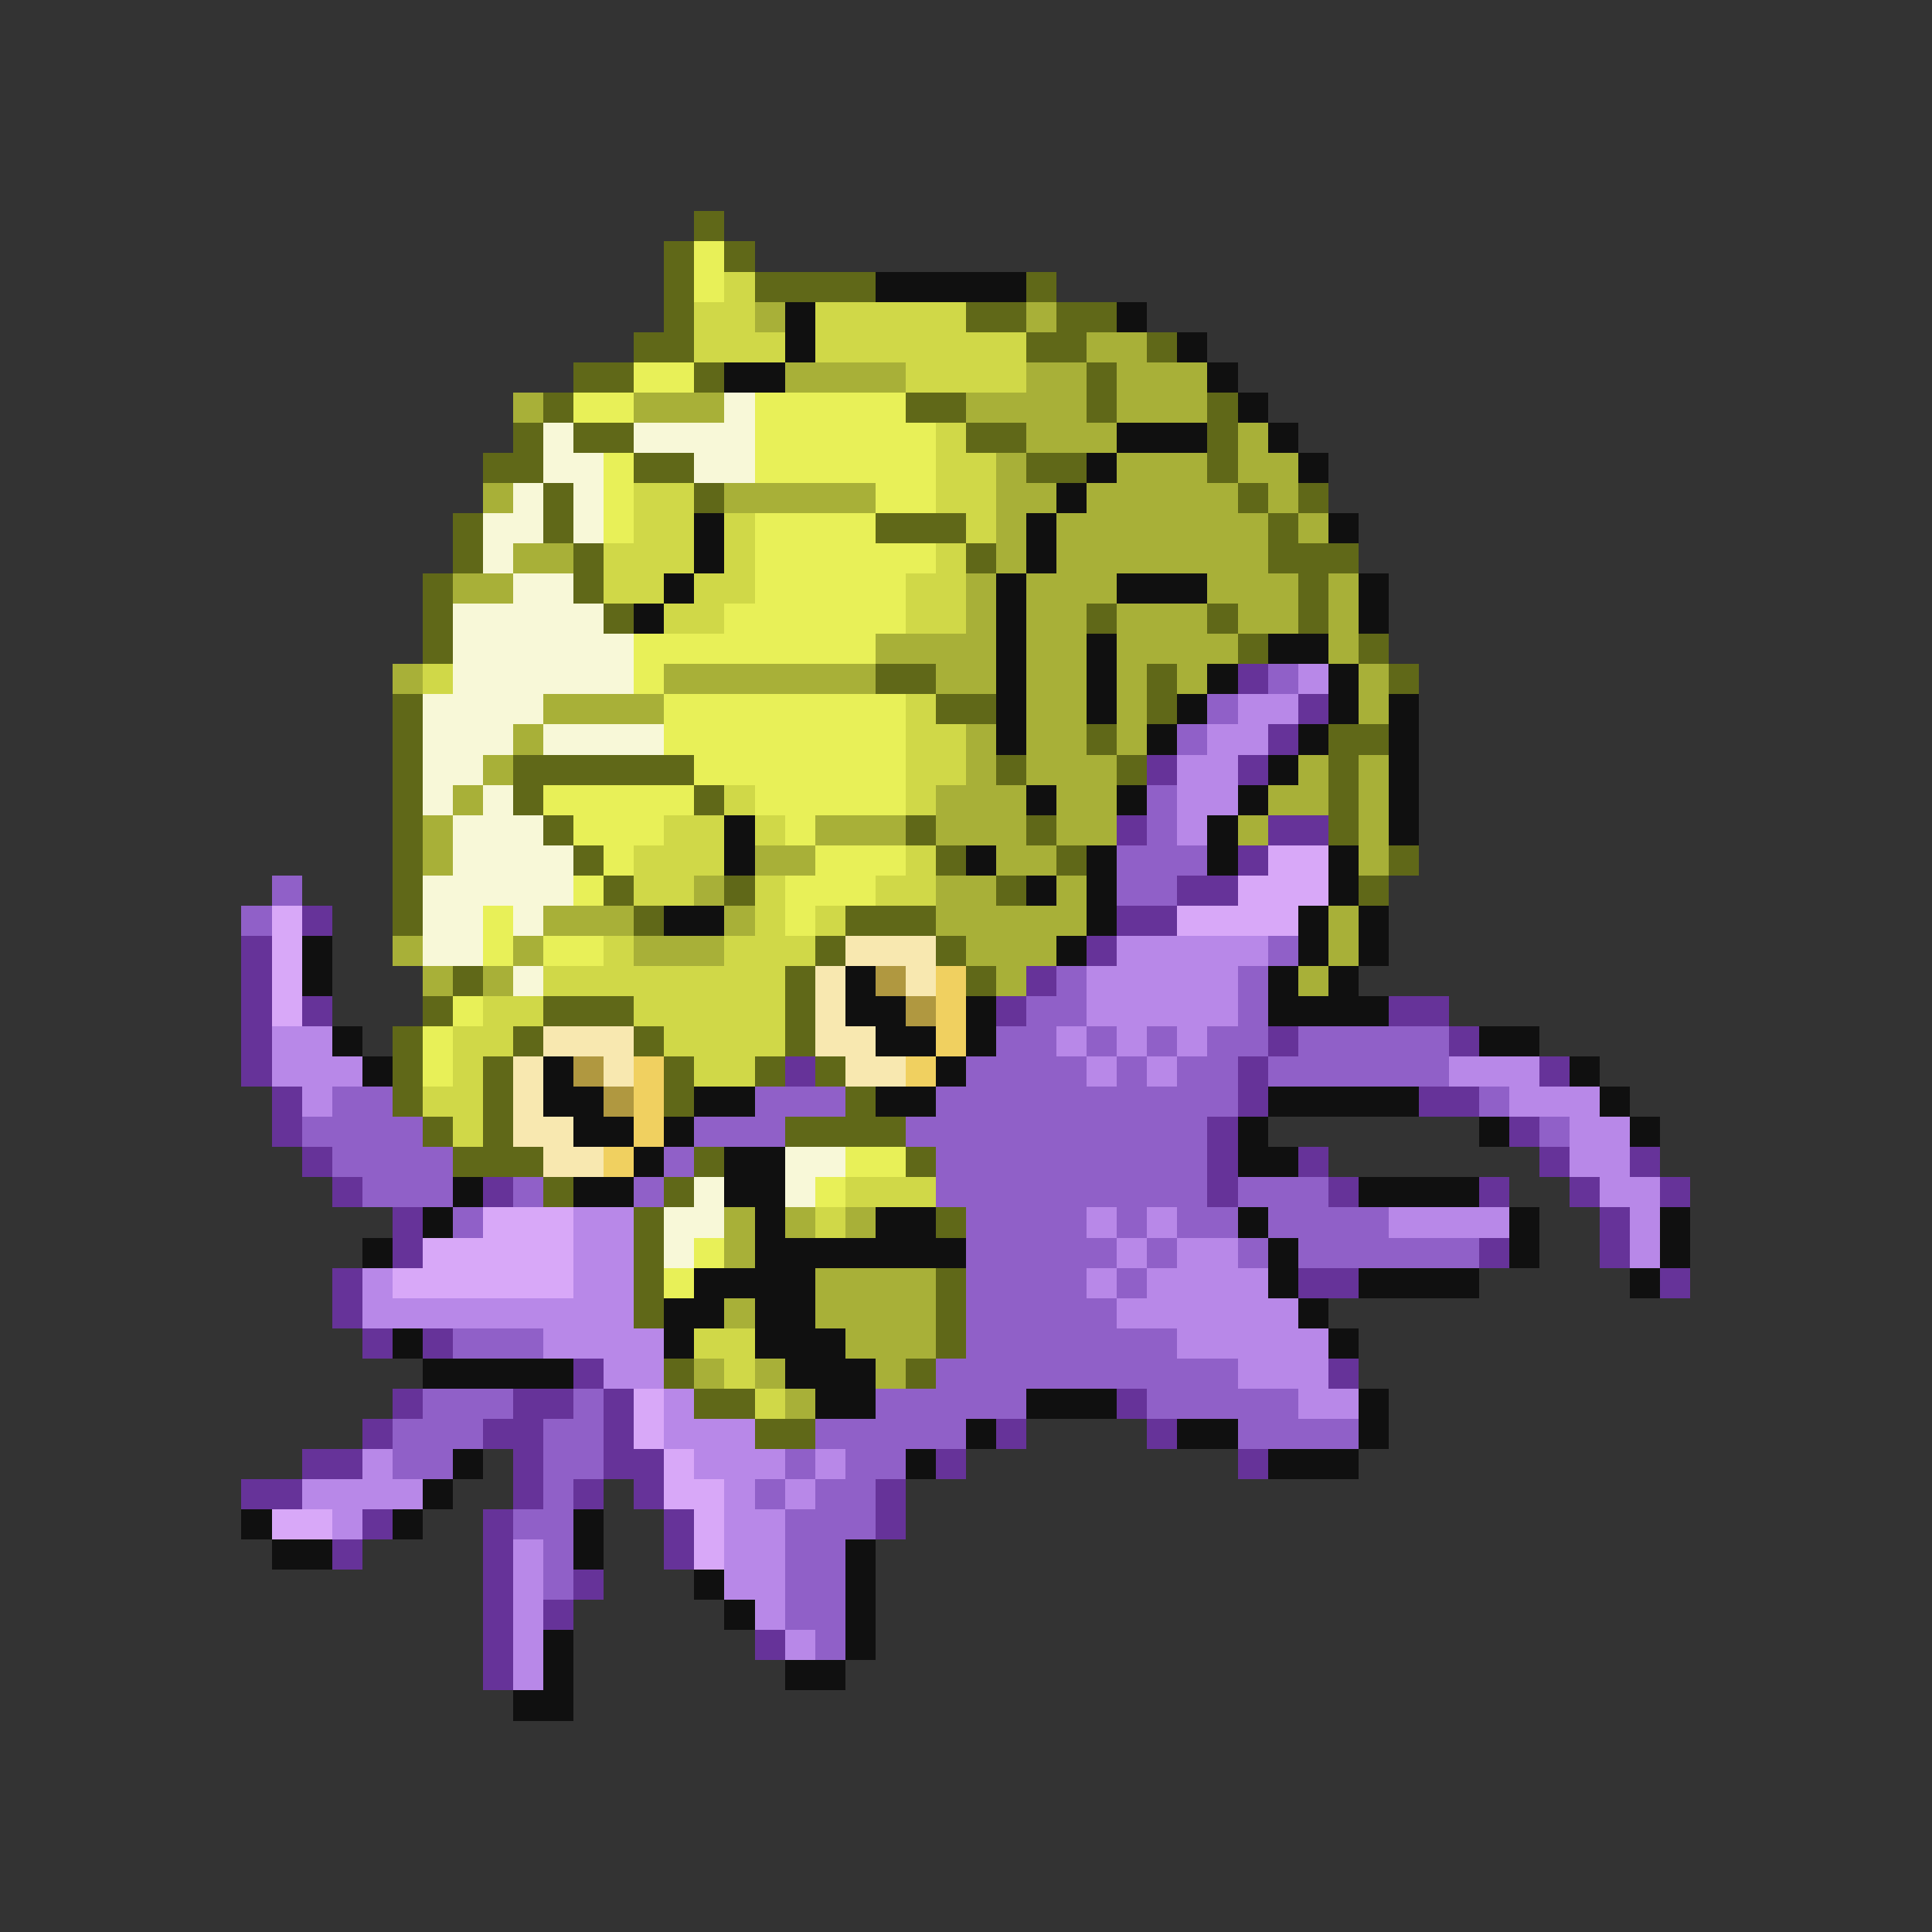 <svg xmlns="http://www.w3.org/2000/svg" viewBox="0 -0.5 64 64" shape-rendering="crispEdges">
<rect x="0" y="-0.5" width="64" height="64" fill="#333333" stroke="none"/>
<path stroke="#606818" d="M23 7h1M22 8h1M24 8h1M22 9h1M25 9h4M34 9h1M22 10h1M32 10h2M35 10h2M21 11h2M34 11h2M38 11h1M19 12h2M23 12h1M36 12h1M18 13h1M30 13h2M36 13h1M40 13h1M17 14h1M19 14h2M32 14h2M40 14h1M16 15h2M21 15h2M34 15h2M40 15h1M18 16h1M23 16h1M41 16h1M43 16h1M15 17h1M18 17h1M29 17h3M42 17h1M15 18h1M19 18h1M32 18h1M42 18h3M14 19h1M19 19h1M43 19h1M14 20h1M20 20h1M36 20h1M40 20h1M43 20h1M14 21h1M41 21h1M45 21h1M29 22h2M38 22h1M46 22h1M13 23h1M31 23h2M38 23h1M13 24h1M36 24h1M44 24h2M13 25h1M17 25h6M33 25h1M37 25h1M44 25h1M13 26h1M17 26h1M23 26h1M44 26h1M13 27h1M18 27h1M30 27h1M34 27h1M44 27h1M13 28h1M19 28h1M31 28h1M35 28h1M46 28h1M13 29h1M20 29h1M24 29h1M33 29h1M45 29h1M13 30h1M21 30h1M28 30h3M27 31h1M31 31h1M15 32h1M26 32h1M32 32h1M14 33h1M18 33h3M26 33h1M13 34h1M17 34h1M21 34h1M26 34h1M13 35h1M16 35h1M22 35h1M25 35h1M27 35h1M13 36h1M16 36h1M22 36h1M28 36h1M14 37h1M16 37h1M26 37h4M15 38h3M23 38h1M30 38h1M18 39h1M22 39h1M21 40h1M31 40h1M21 41h1M21 42h1M31 42h1M21 43h1M31 43h1M31 44h1M22 45h1M30 45h1M23 46h2M25 47h2" />
<path stroke="#e8f058" d="M23 8h1M23 9h1M21 12h2M19 13h2M25 13h5M25 14h6M20 15h1M25 15h6M20 16h1M29 16h2M20 17h1M25 17h4M25 18h6M25 19h5M24 20h6M21 21h8M21 22h1M22 23h8M22 24h8M23 25h7M18 26h5M25 26h5M19 27h3M26 27h1M20 28h1M27 28h3M19 29h1M26 29h3M16 30h1M26 30h1M16 31h1M18 31h2M15 33h1M14 34h1M14 35h1M28 38h2M27 39h1M23 41h1M22 42h1" />
<path stroke="#d0d848" d="M24 9h1M23 10h2M27 10h5M23 11h3M27 11h7M30 12h4M31 14h1M31 15h2M21 16h2M31 16h2M21 17h2M24 17h1M32 17h1M20 18h3M24 18h1M31 18h1M20 19h2M23 19h2M30 19h2M22 20h2M30 20h2M14 22h1M30 23h1M30 24h2M30 25h2M24 26h1M30 26h1M22 27h2M25 27h1M21 28h3M30 28h1M21 29h2M25 29h1M29 29h2M25 30h1M27 30h1M20 31h1M24 31h3M18 32h8M16 33h2M21 33h5M15 34h2M22 34h4M15 35h1M23 35h2M14 36h2M15 37h1M28 39h3M27 40h1M23 44h2M24 45h1M25 46h1" />
<path stroke="#101010" d="M29 9h5M26 10h1M37 10h1M26 11h1M39 11h1M24 12h2M40 12h1M41 13h1M37 14h3M42 14h1M36 15h1M43 15h1M35 16h1M23 17h1M34 17h1M44 17h1M23 18h1M34 18h1M22 19h1M33 19h1M37 19h3M45 19h1M21 20h1M33 20h1M45 20h1M33 21h1M36 21h1M42 21h2M33 22h1M36 22h1M40 22h1M44 22h1M33 23h1M36 23h1M39 23h1M44 23h1M46 23h1M33 24h1M38 24h1M43 24h1M46 24h1M42 25h1M46 25h1M34 26h1M37 26h1M41 26h1M46 26h1M24 27h1M40 27h1M46 27h1M24 28h1M32 28h1M36 28h1M40 28h1M44 28h1M34 29h1M36 29h1M44 29h1M22 30h2M36 30h1M43 30h1M45 30h1M10 31h1M35 31h1M43 31h1M45 31h1M10 32h1M28 32h1M42 32h1M44 32h1M28 33h2M32 33h1M42 33h4M11 34h1M29 34h2M32 34h1M49 34h2M12 35h1M18 35h1M31 35h1M52 35h1M18 36h2M23 36h2M29 36h2M42 36h5M53 36h1M19 37h2M22 37h1M41 37h1M49 37h1M54 37h1M21 38h1M24 38h2M41 38h2M15 39h1M19 39h2M24 39h2M45 39h4M14 40h1M25 40h1M29 40h2M41 40h1M50 40h1M55 40h1M12 41h1M25 41h7M42 41h1M50 41h1M55 41h1M23 42h4M42 42h1M45 42h4M54 42h1M22 43h2M25 43h2M43 43h1M13 44h1M22 44h1M25 44h3M44 44h1M14 45h5M26 45h3M27 46h2M34 46h3M45 46h1M32 47h1M39 47h2M45 47h1M15 48h1M30 48h1M42 48h3M14 49h1M8 50h1M13 50h1M19 50h1M9 51h2M19 51h1M28 51h1M23 52h1M28 52h1M24 53h1M28 53h1M18 54h1M28 54h1M18 55h1M26 55h2M17 56h2" />
<path stroke="#a8b038" d="M25 10h1M34 10h1M36 11h2M26 12h4M34 12h2M37 12h3M17 13h1M21 13h3M32 13h4M37 13h3M34 14h3M41 14h1M33 15h1M37 15h3M41 15h2M16 16h1M24 16h5M33 16h2M36 16h5M42 16h1M33 17h1M35 17h7M43 17h1M17 18h2M33 18h1M35 18h7M15 19h2M32 19h1M34 19h3M40 19h3M44 19h1M32 20h1M34 20h2M37 20h3M41 20h2M44 20h1M29 21h4M34 21h2M37 21h4M44 21h1M13 22h1M22 22h7M31 22h2M34 22h2M37 22h1M39 22h1M45 22h1M18 23h4M34 23h2M37 23h1M45 23h1M17 24h1M32 24h1M34 24h2M37 24h1M16 25h1M32 25h1M34 25h3M43 25h1M45 25h1M15 26h1M31 26h3M35 26h2M42 26h2M45 26h1M14 27h1M27 27h3M31 27h3M35 27h2M41 27h1M45 27h1M14 28h1M25 28h2M33 28h2M45 28h1M23 29h1M31 29h2M35 29h1M18 30h3M24 30h1M31 30h5M44 30h1M13 31h1M17 31h1M21 31h3M32 31h3M44 31h1M14 32h1M16 32h1M33 32h1M43 32h1M24 40h1M26 40h1M28 40h1M24 41h1M27 42h4M24 43h1M27 43h4M28 44h3M23 45h1M25 45h1M29 45h1M26 46h1" />
<path stroke="#f8f8d8" d="M24 13h1M18 14h1M21 14h4M18 15h2M23 15h2M17 16h1M19 16h1M16 17h2M19 17h1M16 18h1M17 19h2M15 20h5M15 21h6M15 22h6M14 23h4M14 24h3M18 24h4M14 25h2M14 26h1M16 26h1M15 27h3M15 28h4M14 29h5M14 30h2M17 30h1M14 31h2M17 32h1M26 38h2M23 39h1M26 39h1M22 40h2M22 41h1" />
<path stroke="#663399" d="M41 22h1M43 23h1M42 24h1M38 25h1M41 25h1M37 27h1M42 27h2M41 28h1M39 29h2M10 30h1M37 30h2M8 31h1M36 31h1M8 32h1M34 32h1M8 33h1M10 33h1M33 33h1M46 33h2M8 34h1M42 34h1M48 34h1M8 35h1M26 35h1M41 35h1M51 35h1M9 36h1M41 36h1M47 36h2M9 37h1M40 37h1M50 37h1M10 38h1M40 38h1M43 38h1M51 38h1M54 38h1M11 39h1M16 39h1M40 39h1M44 39h1M49 39h1M52 39h1M55 39h1M13 40h1M53 40h1M13 41h1M49 41h1M53 41h1M11 42h1M43 42h2M55 42h1M11 43h1M12 44h1M14 44h1M19 45h1M44 45h1M13 46h1M17 46h2M20 46h1M37 46h1M12 47h1M16 47h2M20 47h1M33 47h1M38 47h1M10 48h2M17 48h1M20 48h2M31 48h1M41 48h1M8 49h2M17 49h1M19 49h1M21 49h1M29 49h1M12 50h1M16 50h1M22 50h1M29 50h1M11 51h1M16 51h1M22 51h1M16 52h1M19 52h1M16 53h1M18 53h1M16 54h1M25 54h1M16 55h1" />
<path stroke="#9060c8" d="M42 22h1M40 23h1M39 24h1M38 26h1M38 27h1M37 28h3M9 29h1M37 29h2M8 30h1M42 31h1M35 32h1M41 32h1M34 33h2M41 33h1M33 34h2M36 34h1M38 34h1M40 34h2M43 34h5M32 35h4M37 35h1M39 35h2M42 35h6M11 36h2M25 36h3M31 36h10M49 36h1M10 37h4M23 37h3M30 37h10M51 37h1M11 38h4M22 38h1M31 38h9M12 39h3M17 39h1M21 39h1M31 39h9M41 39h3M15 40h1M32 40h4M37 40h1M39 40h2M42 40h4M32 41h5M38 41h1M41 41h1M43 41h6M32 42h4M37 42h1M32 43h5M15 44h3M32 44h7M31 45h10M14 46h3M19 46h1M29 46h5M38 46h5M13 47h3M18 47h2M27 47h5M41 47h4M13 48h2M18 48h2M26 48h1M28 48h2M18 49h1M25 49h1M27 49h2M17 50h2M26 50h3M18 51h1M26 51h2M18 52h1M26 52h2M26 53h2M27 54h1" />
<path stroke="#b888e8" d="M43 22h1M41 23h2M40 24h2M39 25h2M39 26h2M39 27h1M37 31h5M36 32h5M36 33h5M9 34h2M35 34h1M37 34h1M39 34h1M9 35h3M36 35h1M38 35h1M48 35h3M10 36h1M50 36h3M52 37h2M52 38h2M53 39h2M19 40h2M36 40h1M38 40h1M46 40h4M54 40h1M19 41h2M37 41h1M39 41h2M54 41h1M12 42h1M19 42h2M36 42h1M38 42h4M12 43h9M37 43h6M18 44h4M39 44h5M20 45h2M41 45h3M22 46h1M43 46h2M22 47h3M12 48h1M23 48h3M27 48h1M10 49h4M24 49h1M26 49h1M11 50h1M24 50h2M17 51h1M24 51h2M17 52h1M24 52h2M17 53h1M25 53h1M17 54h1M26 54h1M17 55h1" />
<path stroke="#d8a8f8" d="M42 28h2M41 29h3M9 30h1M39 30h4M9 31h1M9 32h1M9 33h1M16 40h3M14 41h5M13 42h6M21 46h1M21 47h1M22 48h1M22 49h2M9 50h2M23 50h1M23 51h1" />
<path stroke="#f8e8b0" d="M28 31h3M27 32h1M30 32h1M27 33h1M18 34h3M27 34h2M17 35h1M20 35h1M28 35h2M17 36h1M17 37h2M18 38h2" />
<path stroke="#b09840" d="M29 32h1M30 33h1M19 35h1M20 36h1" />
<path stroke="#f0d060" d="M31 32h1M31 33h1M31 34h1M21 35h1M30 35h1M21 36h1M21 37h1M20 38h1" />
</svg>